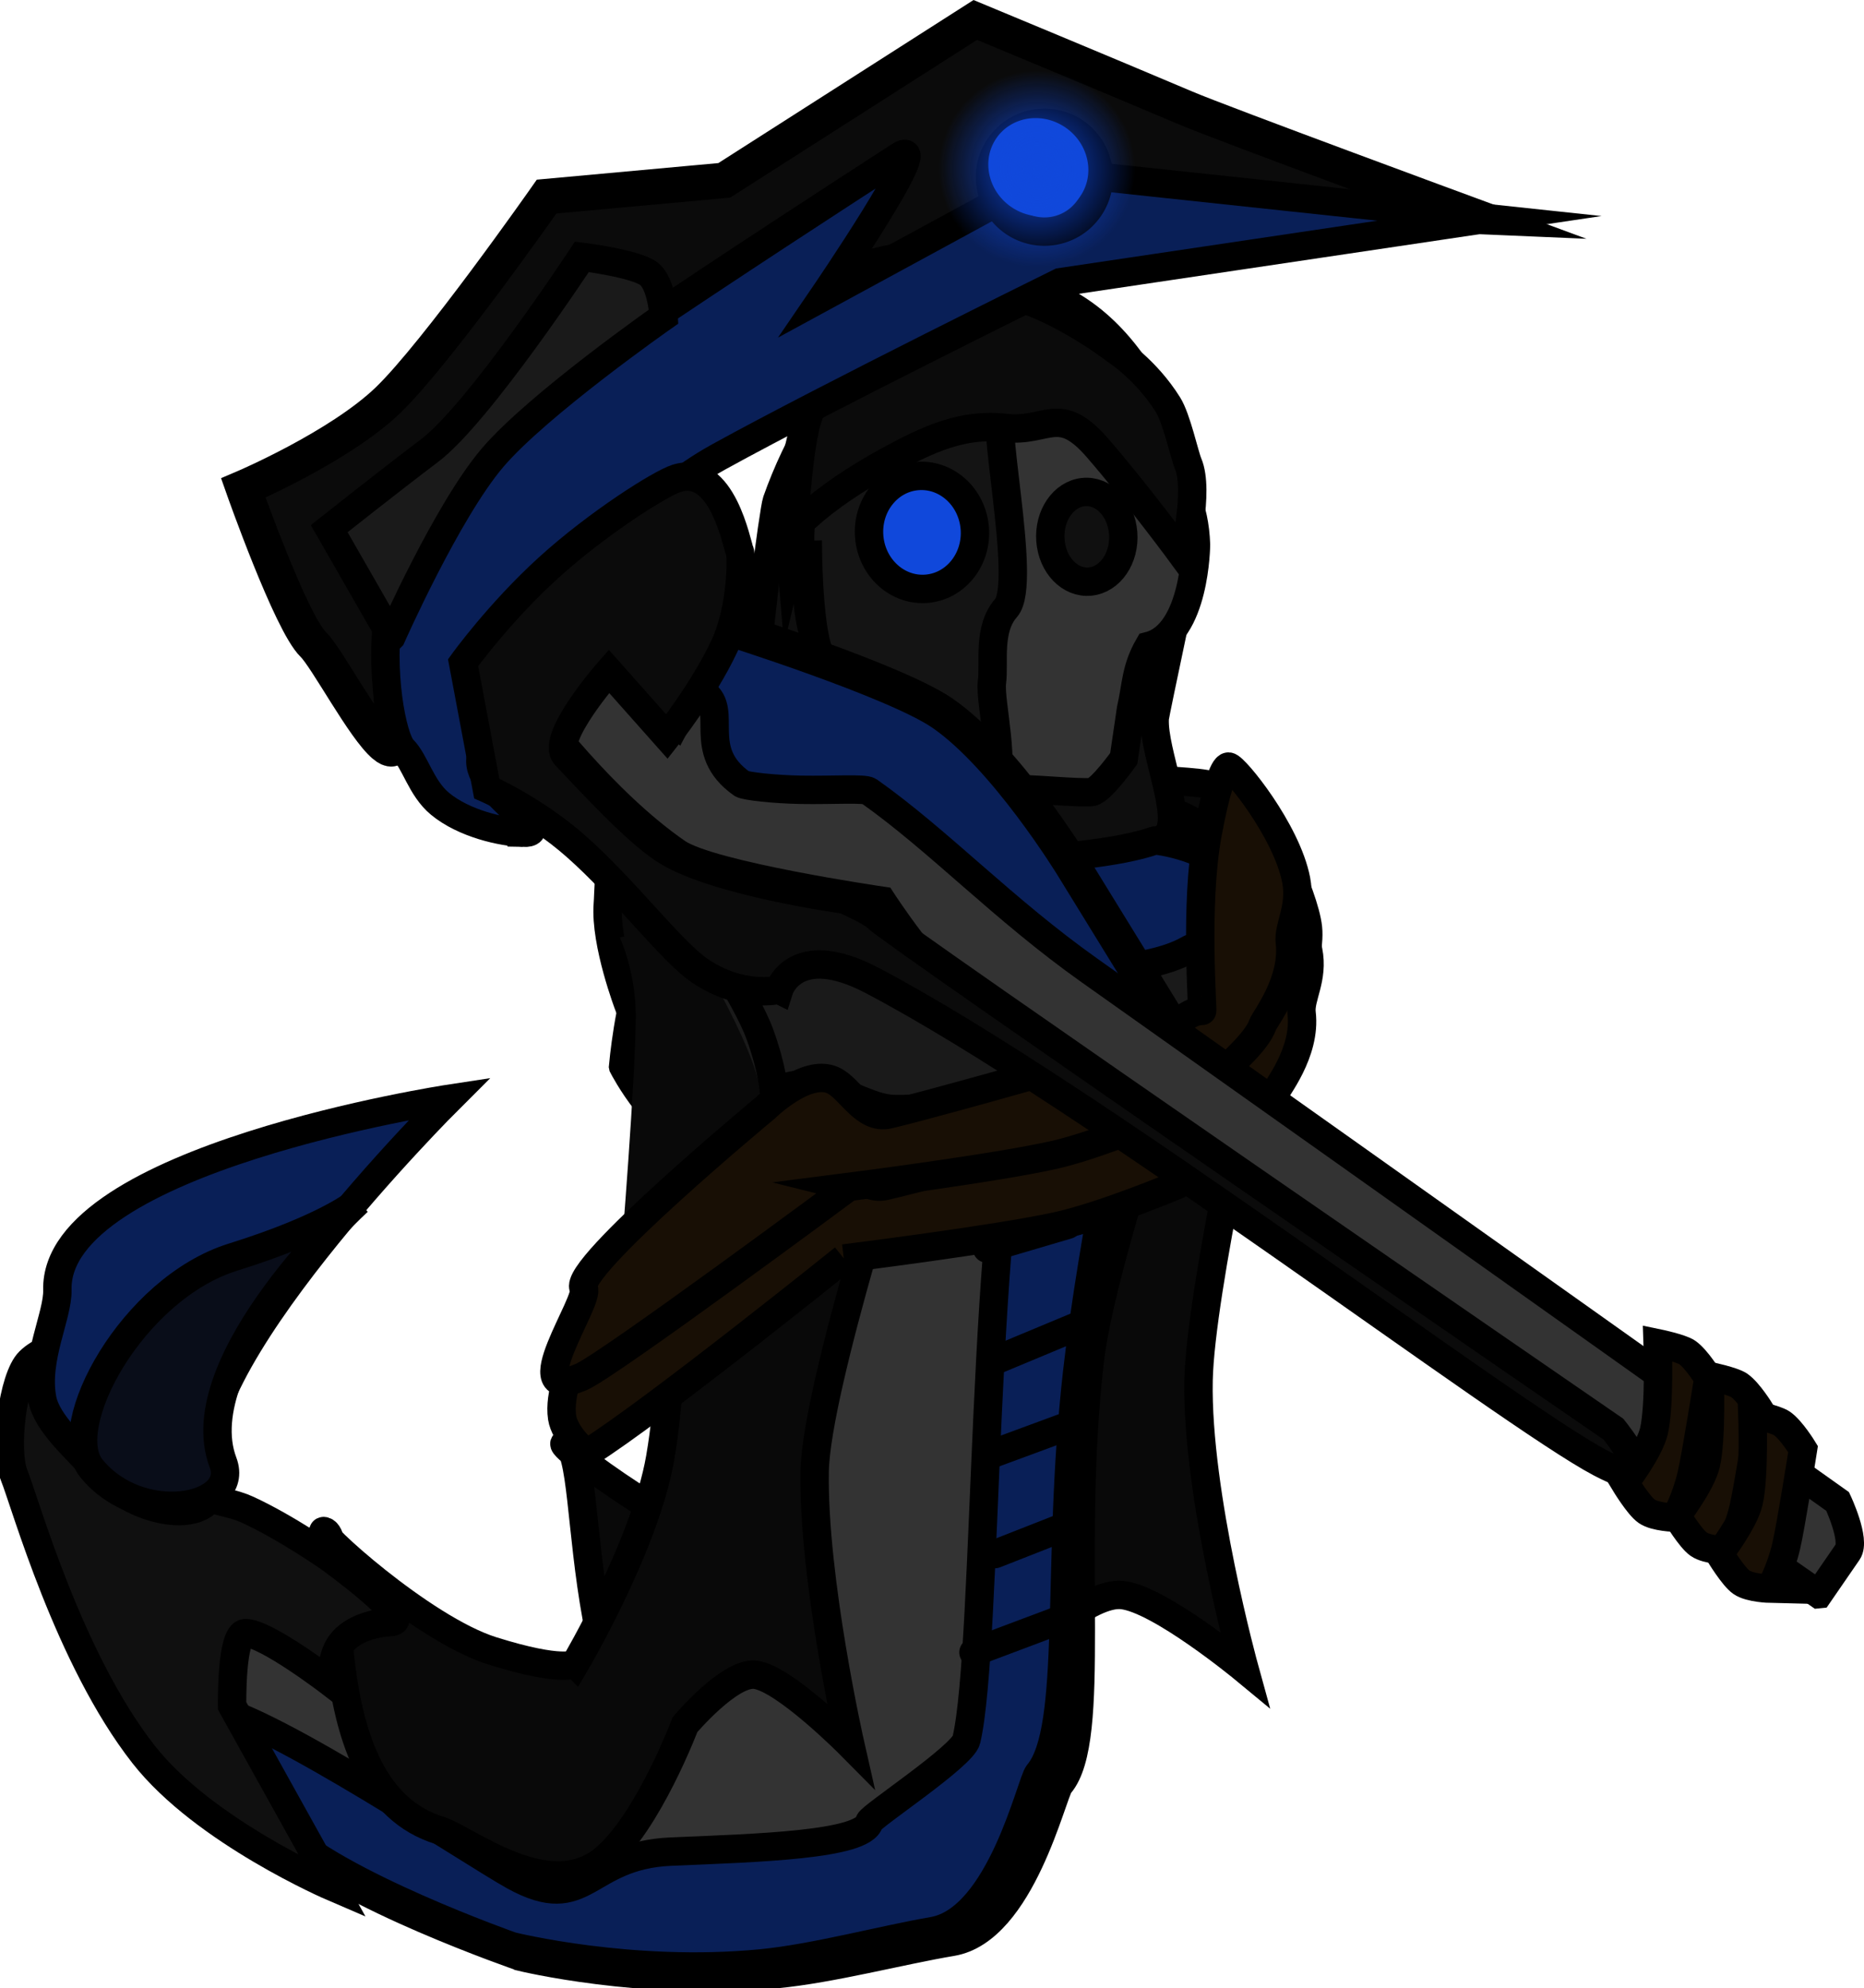 <svg version="1.1" xmlns="http://www.w3.org/2000/svg" xmlns:xlink="http://www.w3.org/1999/xlink" width="131.32" height="140.058" viewBox="0,0,131.32,140.058"><defs><radialGradient cx="244.782" cy="100.661" r="6.924" gradientUnits="userSpaceOnUse" id="color-1"><stop offset="0" stop-color="#1048db"/><stop offset="1" stop-color="#1048db" stop-opacity="0"/></radialGradient></defs><g transform="translate(-171.726,-88.771)"><g data-paper-data="{&quot;isPaintingLayer&quot;:true}" fill-rule="nonzero" stroke="#000000" stroke-linejoin="miter" stroke-miterlimit="10" stroke-dasharray="" stroke-dashoffset="0" style="mix-blend-mode: normal"><path d="" fill="none" stroke-width="2" stroke-linecap="round"/><path d="M216.028,159.627c0,0 -1.686,-4.404 -1.482,-7.143c0.138,-1.848 -0.186,-4.763 2.894,-6.21c1.921,-0.903 4.307,-2.557 4.307,-2.557c0,0 27.215,-0.593 34.361,0.205c3.195,0.356 4.602,2.107 4.602,2.107c0,0 2.908,5.695 3.163,8.103c0.27,2.553 -1.923,6.818 -1.923,6.818z" fill="#090909" stroke-width="2" stroke-linecap="butt"/><path d="M234.389,200.32c0,0 6.343,-8.791 7.729,-15.298c0.941,-4.414 0.987,-9.089 1.405,-16.242c0.426,-7.29 1.214,-17.018 1.214,-17.018c0,0 2.899,5.658 4.751,6.53c2.852,1.343 10.812,3.806 10.812,3.806c0,0 -4.007,17.631 -4.134,23.902c-0.163,8.036 3.239,20.347 3.239,20.347c0,0 -5.992,-4.954 -8.635,-5.219c-2.327,-0.233 -6.397,3.714 -6.397,3.714c0,0 -3.374,7.297 -7.327,9.997c-5.106,3.487 -11.304,2.529 -13.737,1.923c-12.164,-3.031 -9.405,-25.746 -11.728,-26.305c-1.173,-0.282 8.858,7.259 15.267,8.9c6.436,1.648 7.54,0.964 7.54,0.964z" fill="#090909" stroke-width="2" stroke-linecap="butt"/><path d="M208.424,226.614c0,0 -12.656,-4.356 -16.71,-8.335c-4.531,-4.448 -9.203,-17.102 -9.203,-17.102c0,0 6.988,0.777 11.743,3.351c5.231,2.831 8.532,7.472 14.766,7.216c6.21,-0.255 17.387,-15.571 17.811,-17.207c1.001,-3.862 1.523,-42.259 2.732,-45.809c1.909,-5.602 24.309,-5.318 27.291,-1.148c2.504,3.502 -7.243,27.356 -8.363,37.123c-1.558,13.58 0.605,26.605 -2.111,29.77c-0.527,0.614 -2.695,10.268 -7.592,11.089c-3.612,0.605 -8.505,1.903 -12.346,2.268c-9.403,0.893 -18.017,-1.215 -18.017,-1.215z" fill="#333333" stroke-width="2" stroke-linecap="butt"/><path d="M253.075,139.409c-0.103,2.397 2.069,7.003 0.837,8.231c-1.435,1.431 -5.158,1.793 -8.077,2.468c-3.805,0.88 -7.073,1.859 -10.571,2.002c-8.949,0.366 -9.951,-5.037 -10.298,-14.527c-0.1,-2.729 1.272,-12.908 1.484,-13.508c2.966,-8.399 9.268,-14.943 15.219,-15.186c8.063,-0.329 13.615,9.118 13.858,18.025c0.027,0.979 -2.431,12.011 -2.452,12.496z" fill="#0e0e0e" stroke-width="2" stroke-linecap="butt"/><path d="M222.406,155.715c0,0 -3.315,-3.723 -2.29,-5.345c1.185,-1.876 3.325,-2.389 6.173,-2.51c2.848,-0.121 6.268,1.903 14.178,1.643c5.558,-0.183 10.186,-0.67 12.601,-1.521c0.159,-0.056 3.492,0.506 4.301,1.678c0.999,1.446 -0.52,5.969 -0.52,5.969c0,0 -5.525,1.914 -11.709,3.029c-3.193,0.576 -7.591,1.856 -10.141,1.814c-6.793,-0.113 -12.593,-4.755 -12.593,-4.755z" fill="#091f57" stroke-width="2" stroke-linecap="butt"/><path d="M207.776,225.866c0,0 -12.367,-4.351 -16.327,-8.329c-1.618,-1.625 -7.102,-8.76 -4.771,-8.4c4.047,0.626 18.297,10.14 21.245,11.772c5.111,2.829 4.982,-1.447 11.074,-1.706c6.069,-0.258 13.564,-0.459 13.979,-2.096c0.098,-0.387 6.563,-4.626 6.835,-5.783c1.562,-6.652 1.014,-38.938 4.27,-47.657c1.827,-4.894 7.616,-1.738 7.616,-1.738c0,0 -2.991,13.788 -4.089,23.556c-1.526,13.581 -0.08,25.057 -2.735,28.224c-0.515,0.614 -2.637,10.269 -7.423,11.092c-3.53,0.607 -8.312,1.906 -12.066,2.273c-9.19,0.897 -17.607,-1.208 -17.607,-1.208z" fill="#091f57" stroke-width="2" stroke-linecap="butt"/><path d="M212.246,205.976c0,0 4.913,-8.32 5.986,-14.479c0.728,-4.178 0.763,-8.603 1.085,-15.375c0.328,-6.9 0.936,-16.109 0.936,-16.109c0,0 2.248,5.357 3.684,6.183c2.21,1.273 11.634,0.745 11.634,0.745c0,0 -6.355,19.549 -6.452,25.486c-0.124,7.607 2.516,19.262 2.516,19.262c0,0 -4.645,-4.692 -6.693,-4.943c-1.804,-0.221 -4.957,3.513 -4.957,3.513c0,0 -2.613,6.906 -5.675,9.46c-3.956,3.3 -9.723,-1.432 -11.609,-2.006c-9.428,-2.873 -6.331,-20.552 -8.132,-21.083c-0.909,-0.268 6.866,6.875 11.833,8.43c4.988,1.562 5.843,0.915 5.843,0.915z" fill="#090909" stroke-width="2" stroke-linecap="butt"/><path d="M215.624,163.891c0,0 0.427,-4.748 1.415,-6.631c1.144,-2.178 3.412,-4.04 3.412,-4.04c0,0 5.45,0.678 10.154,2.359c3.339,1.193 7.121,1.947 10.327,1.846c3.943,-0.124 11.284,0.109 14.533,-1.763c2.256,-1.3 1.19,5.531 1.19,5.531c0,0 -14.647,5.902 -21.961,5.7c-2.27,-0.063 -4.625,-2.366 -7.477,-1.578c-1.882,0.519 -4.282,4.362 -5.939,4.042c-3.171,-0.612 -5.654,-5.465 -5.654,-5.465z" fill="#1a1a1a" stroke-width="2" stroke-linecap="butt"/><path d="M250.894,142.206c0,0 -1.622,2.275 -2.256,2.358c-0.855,0.111 -4.659,-0.289 -5.535,-0.189c-0.741,0.085 -3.46,-0.69 -3.46,-0.69c0,0 -1.214,0.925 -1.797,0.993c-0.759,0.089 -2.372,-0.503 -2.372,-0.503c0,0 -0.981,-1.983 -1.023,-3.093c-0.599,-1.102 -0.517,-3.773 -1.067,-4.291c-2.984,-0.336 -4.632,-1.676 -4.82,-6.688c-0.142,-3.76 1.732,-6.973 3.04,-9.631c2.054,-4.174 4.526,-6.886 9.492,-7.474c3.552,-0.42 5.514,3.336 8.046,5.176c3.262,2.371 6.638,3.512 6.843,8.952c0,0 -0.034,6.312 -3.327,7.15c-0.933,1.619 -0.873,2.796 -1.252,4.452z" fill="#333333" stroke-width="2" stroke-linecap="butt"/><path d="M228.112,127.861c0,0 -0.23,-4.072 0.877,-4.777c1.586,-1.01 4.962,-4.826 7.42,-5.769c4.325,-1.659 7.59,-0.177 6.011,-0.01c-1.141,0.121 1.745,12.523 0.186,14.293c-1.319,1.499 -0.815,3.849 -0.997,5.236c-0.178,1.36 1.071,6.057 0.039,7.67c-0.314,0.49 -4.186,0.997 -5.445,0.003c-0.862,-0.68 -1.921,-1.585 -2.37,-2.791c-0.565,-1.516 -0.801,-3.642 -1.188,-3.525c-1.465,0.442 -1.895,-2.382 -2.827,-2.902c-1.096,-0.611 -1.172,-7.437 -1.172,-7.437z" fill="#141414" stroke-width="2" stroke-linecap="butt"/><path d="M232.964,126.6c-0.191,-2.192 1.318,-4.115 3.371,-4.295c2.053,-0.18 3.871,1.451 4.062,3.644c0.191,2.192 -1.318,4.115 -3.371,4.295c-2.053,0.18 -3.871,-1.451 -4.062,-3.644z" fill="#1048db" stroke-width="2" stroke-linecap="butt"/><path d="M245.731,126.844c-0.132,-1.74 0.908,-3.267 2.323,-3.41c1.415,-0.143 2.668,1.152 2.8,2.893c0.132,1.74 -0.908,3.267 -2.323,3.41c-1.415,0.143 -2.668,-1.152 -2.8,-2.893z" fill="#101010" stroke-width="2" stroke-linecap="butt"/><path d="M228.539,121.198c0,0 5.856,-5.074 8.251,-6.253c2.365,-1.165 6.029,-0.78 6.029,-0.78" fill="none" stroke-width="2" stroke-linecap="round"/><path d="M227.445,127.947c0.205,-0.845 0.424,-8.595 1.455,-10.361c1.467,-2.513 3.488,-4.442 3.488,-4.442c0,0 5.174,-4.2 9.127,-3.833c3.953,0.367 8.8,4.114 8.8,4.114c0,0 2.142,1.364 3.703,3.869c0.607,0.975 1.15,3.522 1.41,4.136c0.819,1.935 -0.338,6.531 -0.338,6.531c0,0 -3.15,-4.293 -6.03,-7.622c-2.738,-3.164 -3.533,-1.085 -6.506,-1.423c-2.973,-0.338 -5.39,0.753 -8.326,2.363c-2.203,1.208 -4.278,2.611 -5.622,3.849c-0.998,0.918 -1.608,-0.627 -1.488,-1.121z" fill="#0b0b0b" stroke-width="2" stroke-linecap="butt"/><path d="M241.259,176.724l5.691,-1.677" fill="none" stroke-width="2" stroke-linecap="round"/><path d="M247.963,182.048l-6.158,2.566" fill="none" stroke-width="2" stroke-linecap="round"/><path d="M247.474,189.029l-6.169,2.276" fill="none" stroke-width="2" stroke-linecap="round"/><path d="M246.747,196.309l-4.931,1.937" fill="none" stroke-width="2" stroke-linecap="round"/><path d="M247.214,202.572l-6.908,2.596" fill="none" stroke-width="2" stroke-linecap="round"/><path d="M188.079,208.936l7.097,12.761c0,0 -9.066,-3.892 -13.33,-9.335c-5.304,-6.771 -8.331,-17.708 -9.12,-19.656c-0.734,-1.813 -0.092,-6.891 1.074,-8.031c2.939,-2.874 9.841,0.615 11.066,7.212c0.556,2.992 2.322,2.323 4.29,3.227c2.739,1.259 5.787,3.396 5.787,3.396c0,0 6.147,4.431 4.302,4.523c-1.05,0.052 -2.706,0.425 -3.525,1.55c-0.713,0.981 -0.663,2.738 -0.663,2.738c0,0 -4.551,-3.496 -6.033,-3.512c-1.036,-0.011 -0.945,5.126 -0.945,5.126z" fill="#101010" stroke-width="2" stroke-linecap="butt"/><path d="M175.768,179.642c-0.234,-9.239 27.625,-13.475 27.625,-13.475c0,0 -19.601,19.515 -16.896,26.661c1.237,3.269 -4.95,3.365 -8.385,-0.85c-0.922,-1.131 -3.082,-2.904 -3.412,-4.677c-0.528,-2.834 1.114,-5.855 1.068,-7.659z" fill="#091f57" stroke-width="2" stroke-linecap="butt"/><path d="M188.13,177.33c6.787,-2.119 8.824,-3.931 8.824,-3.931c0,0 -12.22,11.248 -9.516,18.394c1.237,3.269 -5.837,4.631 -9.272,0.416c-2.396,-2.94 2.883,-12.668 9.964,-14.879z" fill="#090d19" stroke-width="2" stroke-linecap="butt"/><path d="M215.45,177.697c0,0 1.076,-13.227 1.065,-17.423c-0.008,-3.095 -1.124,-5.47 -1.124,-5.47l4.304,-0.868c0,0 5.532,8.725 5.663,12.238c0.158,4.212 -2.754,11.934 -2.754,11.934z" fill="#090909" stroke-width="0" stroke-linecap="butt"/><path d="M220.799,153.826c0,0 3.516,5.203 4.457,7.788c0.918,2.522 0.992,4.062 0.992,4.062" fill="none" stroke-width="2" stroke-linecap="round"/><path d="M231.179,177.422c0,0 -13.309,10.704 -17.961,13.632c-0.262,0.165 -1.71,-1.237 -1.889,-2.42c-0.261,-1.727 0.77,-3.555 0.46,-4.038c-0.886,-1.381 13.298,-12.733 13.298,-12.733c0,0 2.943,-2.792 4.91,-1.964c1.286,0.542 2.283,2.824 4.109,2.413c2.161,-0.486 12.432,-3.236 14.832,-4.008c7.207,-2.317 6.621,-3.263 8.072,-3.321c0.069,-0.003 -0.546,-7.496 0.416,-12.478c0.572,-2.961 1.162,-4.74 1.536,-4.737c0.43,0.003 4.231,4.497 4.931,7.981c0.392,1.949 -0.602,3.291 -0.47,4.383c0.34,2.807 -1.851,5.417 -1.998,5.838c-0.701,2.011 -6.739,6.261 -6.739,6.261c0,0 -5.151,2.173 -8.472,2.907c-4.273,0.943 -15.037,2.284 -15.037,2.284z" fill="#180f05" stroke-width="2" stroke-linecap="butt"/><path d="M231.531,172.38c0,0 -16.92,12.548 -18.849,13.386c-4.595,1.995 0.671,-5.425 0.166,-6.24c-0.856,-1.382 12.803,-12.713 12.803,-12.713c0,0 2.834,-2.788 4.73,-1.956c1.24,0.544 2.205,2.827 3.965,2.419c2.083,-0.483 11.981,-3.218 14.294,-3.986c6.944,-2.307 6.378,-3.253 7.777,-3.309c0.067,-0.003 -0.537,-7.496 0.385,-12.477c0.547,-2.96 1.114,-4.738 1.474,-4.735c0.415,0.004 4.085,4.502 4.764,7.987c0.38,1.949 -0.576,3.29 -0.447,4.382c0.332,2.808 -1.777,5.414 -1.918,5.835c-0.673,2.009 -6.488,6.251 -6.488,6.251c0,0 -4.963,2.166 -8.164,2.894c-4.118,0.937 -14.493,2.262 -14.493,2.262z" fill="#180f05" stroke-width="2" stroke-linecap="butt"/><g stroke-linecap="butt"><path d="M255.517,163.126c0,0 -25.401,-13.529 -31.852,-18.117c-3.383,-2.406 -4.009,-7.387 -4.009,-7.387l3.214,-4.667c0,0 11.909,3.749 15.257,6.055c4.469,3.077 9.176,10.771 9.176,10.771z" fill="#091f57" stroke-width="2.5"/><path d="M198.811,141.28c-1.432,-1.177 -4.075,-6.203 -5.013,-7.109c-1.587,-1.535 -4.93,-11.026 -4.93,-11.026c0,0 6.739,-2.866 10.186,-6.177c3.447,-3.311 11.18,-14.349 11.18,-14.349l12.517,-1.143l17.685,-11.299c0,0 9.337,3.875 14.835,6.207c2.57,1.091 20.281,7.614 20.281,7.614c0,0 -37.409,-1.613 -57.597,8.847c-10.465,5.422 -17.325,19.961 -18.261,21.66c-1.332,2.416 0.938,8.272 -0.882,6.776z" fill="#0b0b0b" stroke-width="2.5"/><path d="M208.567,147.434c-1.446,-0.041 -4.145,-0.632 -5.848,-2.047c-1.34,-1.113 -1.743,-2.978 -2.617,-3.84c-0.732,-0.723 -1.691,-5.514 -0.969,-9.948c0.735,-4.519 3.166,-8.685 4.009,-9.795c1.874,-2.467 22.975,-16.234 31.969,-22.045c2.466,-1.593 -5.413,9.937 -5.413,9.937l16.225,-8.821l30.736,3.278l-30.236,4.498c0,0 -16.281,8.018 -24.049,12.297c-10.188,5.612 -15.683,19.068 -16.629,20.76c-1.345,2.407 5.405,5.801 2.822,5.728z" fill="#091f57" stroke-width="2"/><path d="M299.851,201.066c0,0 -50.728,-35.267 -59.968,-41.728c-2.59,-1.811 -6.024,-7.116 -6.024,-7.116c0,0 -12.081,-1.763 -14.431,-3.381c-5.26,-3.622 -10.009,-10.049 -10.009,-10.049l3.592,-5.216l6.364,6.082c0,0 1.298,-2.506 1.933,-2.069c1.79,1.233 -0.627,4.053 2.684,6.391c0.234,0.165 2.263,0.394 4.161,0.427c2.274,0.039 4.479,-0.121 4.793,0.101c4.9,3.456 9.469,8.329 15.547,12.632c23.899,16.924 52.697,37.4 52.697,37.4c0,0 1.284,2.72 0.71,3.553c-0.62,0.9 -2.047,2.973 -2.047,2.973z" fill="#333333" stroke-width="2"/><path d="M226.609,158.495c0,0 -2.668,0.659 -5.614,-1.369c-2.013,-1.386 -5.25,-5.704 -8.693,-8.744c-2.936,-2.593 -6.284,-4.066 -6.284,-4.066l-1.667,-8.864c0,0 2.54,-3.528 6.02,-6.688c3.465,-3.147 7.868,-5.925 9.009,-6.292c3.25,-1.045 4.251,4.697 4.456,5.113c0.156,0.316 0.165,4.049 -1.076,6.698c-1.485,3.169 -4.046,6.38 -4.046,6.38l-4.089,-4.604c0,0 -4.176,4.757 -3.042,5.948c1.98,2.08 4.744,5.096 6.828,6.531c3.36,2.314 12.816,3.606 12.816,3.606c0,0 1.933,0.853 2.311,1.28c0.789,0.891 51.859,36.025 51.859,36.025c0,0 4.059,4.995 -0.917,2.375c-6.586,-3.468 -36.074,-25.992 -51.317,-33.99c-5.453,-2.861 -6.553,0.662 -6.553,0.662z" fill="#0b0b0b" stroke-width="2"/><path d="M243.132,104.412c-1.744,-1.201 -2.184,-3.588 -0.983,-5.331c1.201,-1.744 3.588,-2.184 5.331,-0.983c1.744,1.201 2.184,3.588 0.983,5.331c-1.201,1.744 -3.588,2.184 -5.331,0.983z" fill="#1449cd" stroke-width="2"/><g stroke-width="0"><path d="M243.104,103.438c-1.682,-1.052 -2.251,-3.198 -1.272,-4.793c0.979,-1.595 3.136,-2.035 4.818,-0.983c1.682,1.052 2.251,3.198 1.272,4.793c-0.979,1.595 -3.136,2.035 -4.818,0.983z" fill="#1048db"/><path d="M241.159,106.561c-3.436,-2.15 -4.6,-6.535 -2.599,-9.794c2.001,-3.259 6.408,-4.158 9.845,-2.008c3.436,2.15 4.6,6.535 2.599,9.794c-2.001,3.259 -6.408,4.158 -9.845,2.008z" fill="url(#color-1)"/></g><path d="M289.759,195.683c0,0 -1.412,-0.033 -2.017,-0.45c-0.583,-0.401 -1.552,-2.008 -1.552,-2.008c0,0 1.73,-2.257 2.056,-3.639c0.422,-1.789 0.263,-6.195 0.263,-6.195c0,0 1.623,0.335 2.082,0.65c0.658,0.453 1.487,1.807 1.487,1.807c0,0 -0.855,5.431 -1.185,6.831c-0.421,1.784 -1.135,3.003 -1.135,3.003z" fill="#180f05" stroke-width="2"/><path d="M293.423,198.003c0,0 -1.412,-0.033 -2.017,-0.45c-0.583,-0.401 -1.552,-2.008 -1.552,-2.008c0,0 1.73,-2.257 2.056,-3.639c0.422,-1.789 0.263,-6.195 0.263,-6.195c0,0 1.623,0.335 2.082,0.65c0.658,0.453 1.487,1.807 1.487,1.807c0,0 -0.855,5.431 -1.185,6.831c-0.421,1.784 -1.135,3.003 -1.135,3.003z" fill="#180f05" stroke-width="2"/><path d="M296.433,200.683c0,0 -1.412,-0.033 -2.017,-0.45c-0.583,-0.401 -1.552,-2.008 -1.552,-2.008c0,0 1.73,-2.257 2.056,-3.639c0.422,-1.789 0.263,-6.195 0.263,-6.195c0,0 1.623,0.335 2.082,0.65c0.658,0.453 1.487,1.807 1.487,1.807c0,0 -0.855,5.431 -1.185,6.831c-0.421,1.784 -1.135,3.003 -1.135,3.003z" fill="#180f05" stroke-width="2"/><path d="M199.296,133.64l-4.379,-7.629c0,0 4.331,-3.43 7.074,-5.501c3.486,-2.633 10.727,-13.648 10.727,-13.648c0,0 3.717,0.46 4.699,1.177c0.936,0.684 1.063,3.033 1.063,3.033c0,0 -8.875,6.203 -12.062,9.951c-3.208,3.773 -7.121,12.616 -7.121,12.616z" fill="#1a1a1a" stroke-width="2"/></g></g></g></svg>